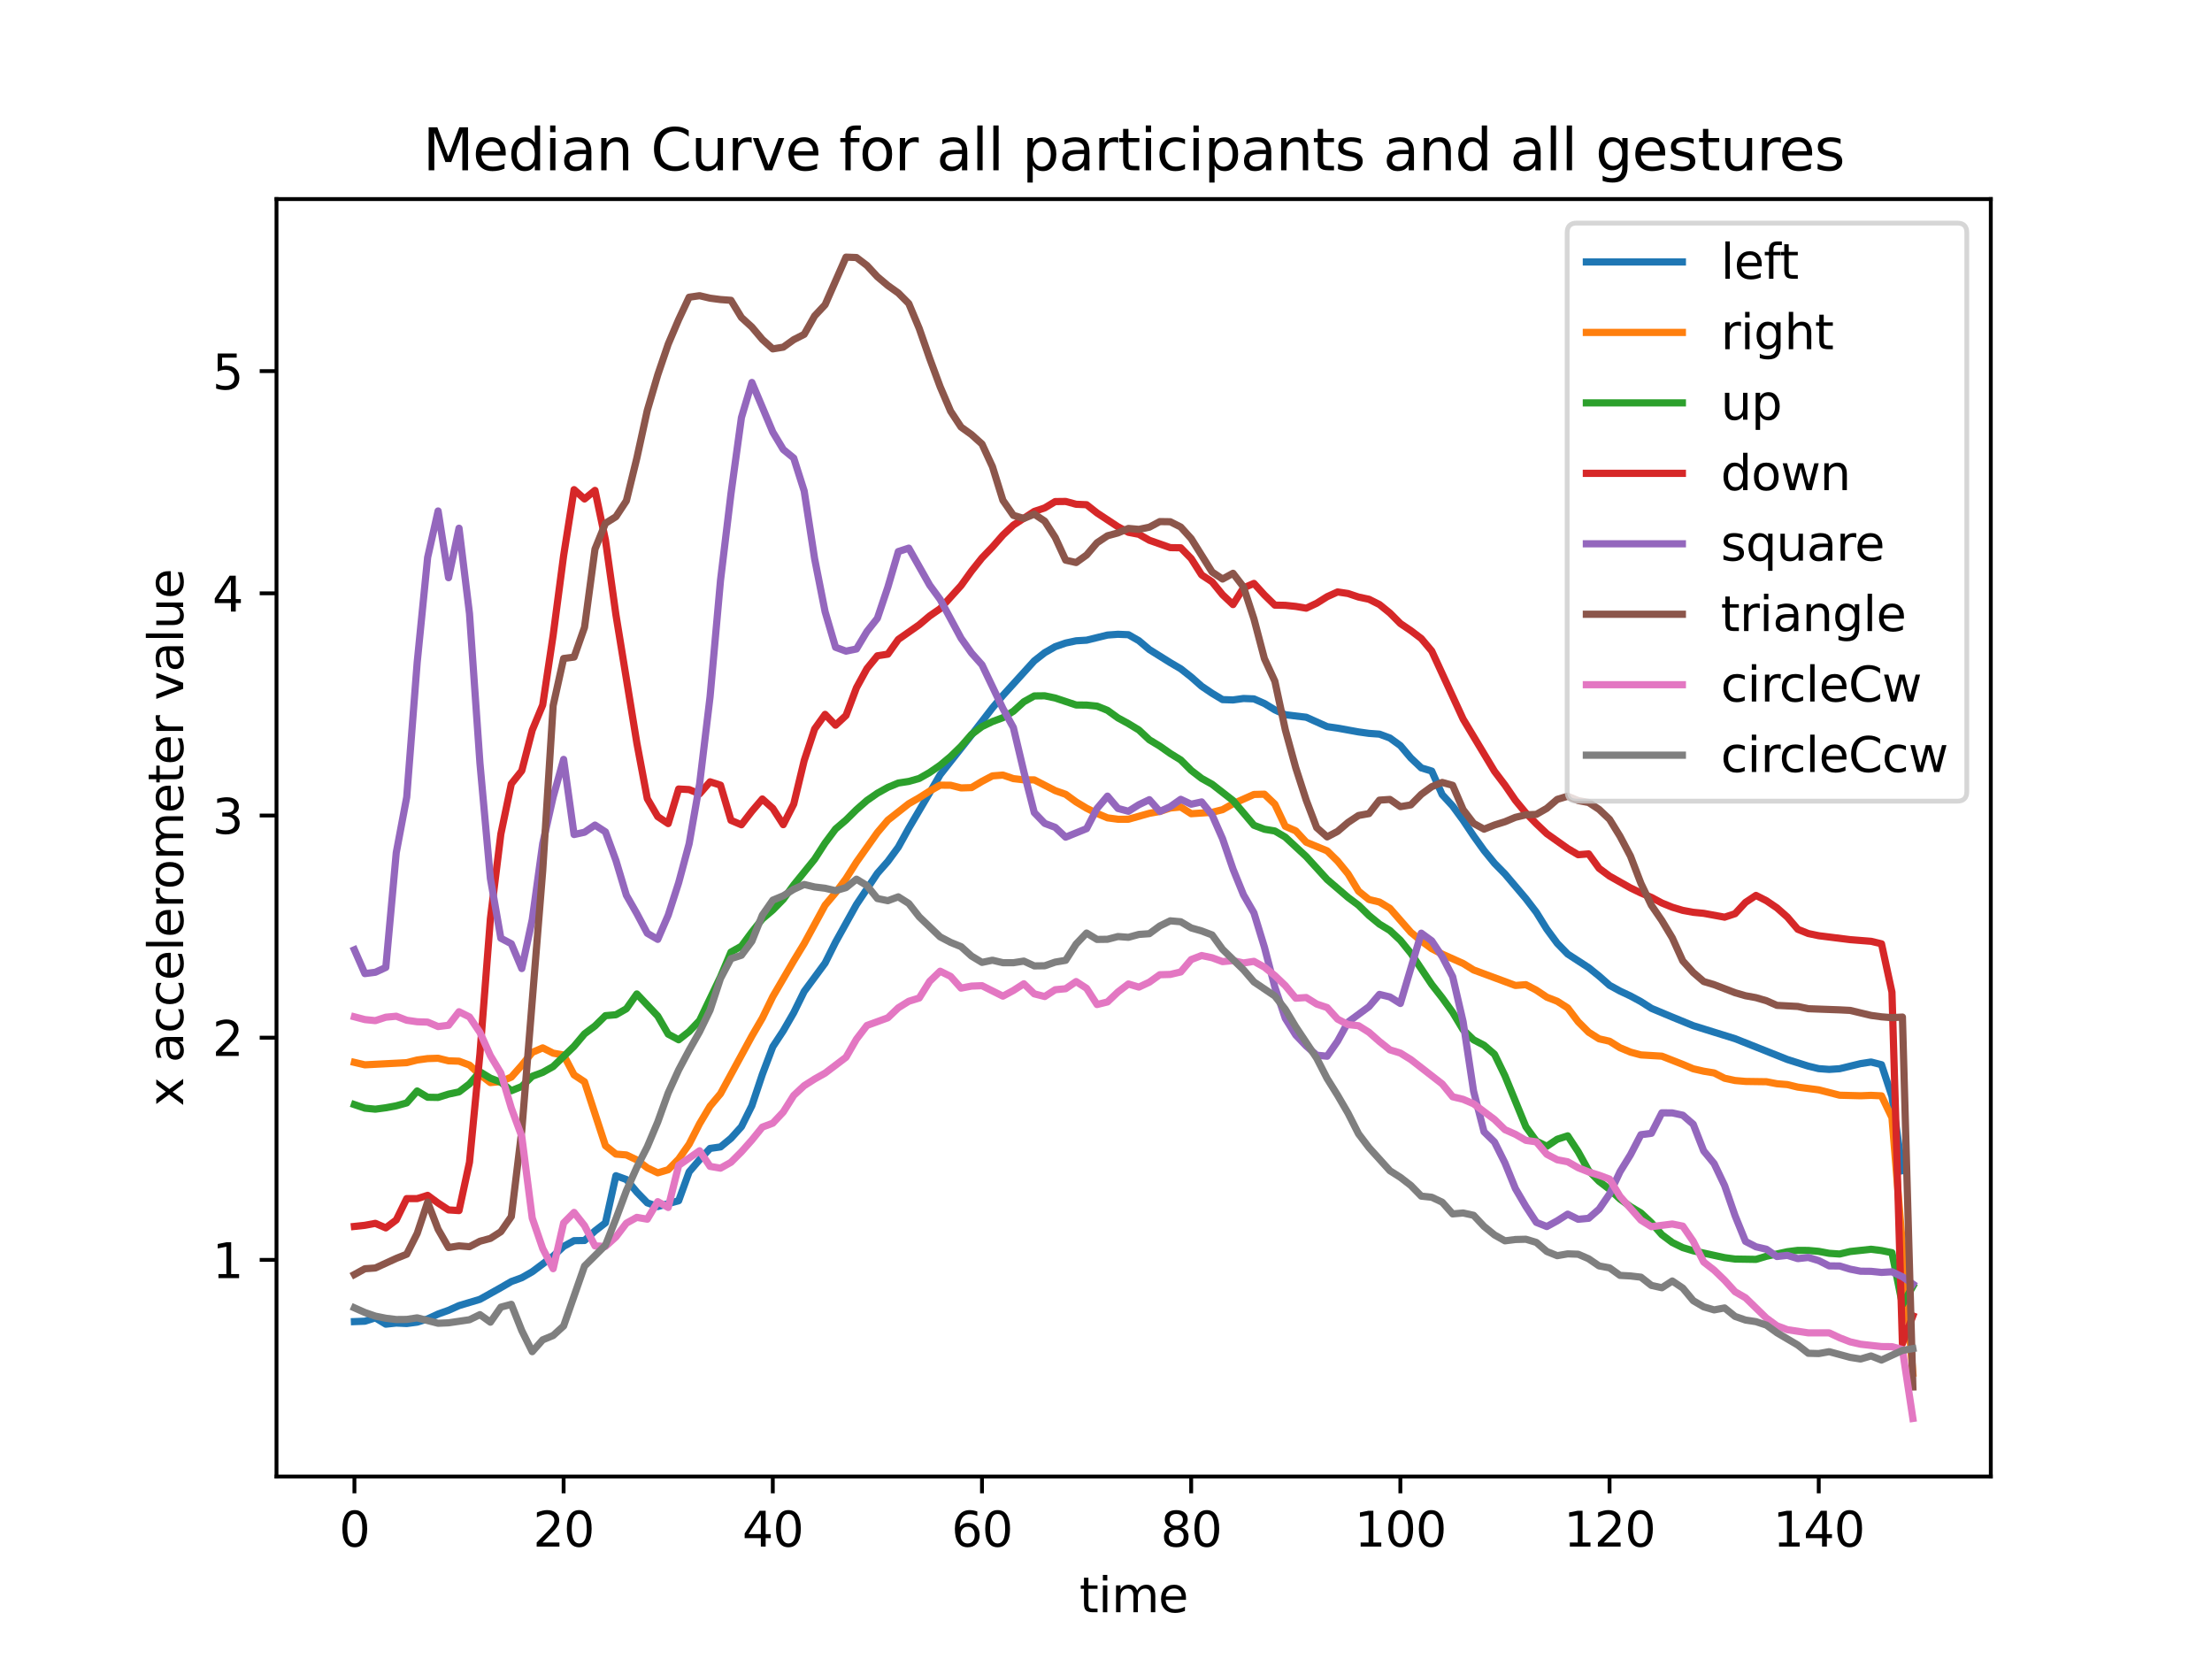 <?xml version="1.0" encoding="utf-8" standalone="no"?>
<!DOCTYPE svg PUBLIC "-//W3C//DTD SVG 1.1//EN"
  "http://www.w3.org/Graphics/SVG/1.1/DTD/svg11.dtd">
<svg xmlns:xlink="http://www.w3.org/1999/xlink" width="460.8pt" height="345.6pt" viewBox="0 0 460.8 345.6" xmlns="http://www.w3.org/2000/svg" version="1.1">
 <defs>
  <style type="text/css">*{stroke-linejoin: round; stroke-linecap: butt}</style>
 </defs>
 <g id="figure_1">
  <g id="patch_1">
   <path d="M 0 345.6 
L 460.8 345.6 
L 460.8 0 
L 0 0 
z
" style="fill: #ffffff"/>
  </g>
  <g id="axes_1">
   <g id="patch_2">
    <path d="M 57.6 307.584 
L 414.72 307.584 
L 414.72 41.472 
L 57.6 41.472 
z
" style="fill: #ffffff"/>
   </g>
   <g id="matplotlib.axis_1">
    <g id="xtick_1">
     <g id="line2d_1">
      <defs>
       <path id="m86c285aaa2" d="M 0 0 
L 0 3.5 
" style="stroke: #000000; stroke-width: 0.8"/>
      </defs>
      <g>
       <use xlink:href="#m86c285aaa2" x="73.833" y="307.584" style="stroke: #000000; stroke-width: 0.8"/>
      </g>
     </g>
     <g id="text_1">
      <!-- 0 -->
      <g transform="translate(70.651 322.182) scale(0.1 -0.1)">
       <defs>
        <path id="DejaVuSans-30" d="M 2034 4250 
Q 1547 4250 1301 3770 
Q 1056 3291 1056 2328 
Q 1056 1369 1301 889 
Q 1547 409 2034 409 
Q 2525 409 2770 889 
Q 3016 1369 3016 2328 
Q 3016 3291 2770 3770 
Q 2525 4250 2034 4250 
z
M 2034 4750 
Q 2819 4750 3233 4129 
Q 3647 3509 3647 2328 
Q 3647 1150 3233 529 
Q 2819 -91 2034 -91 
Q 1250 -91 836 529 
Q 422 1150 422 2328 
Q 422 3509 836 4129 
Q 1250 4750 2034 4750 
z
" transform="scale(0.016)"/>
       </defs>
       <use xlink:href="#DejaVuSans-30"/>
      </g>
     </g>
    </g>
    <g id="xtick_2">
     <g id="line2d_2">
      <g>
       <use xlink:href="#m86c285aaa2" x="117.411" y="307.584" style="stroke: #000000; stroke-width: 0.8"/>
      </g>
     </g>
     <g id="text_2">
      <!-- 20 -->
      <g transform="translate(111.048 322.182) scale(0.1 -0.1)">
       <defs>
        <path id="DejaVuSans-32" d="M 1228 531 
L 3431 531 
L 3431 0 
L 469 0 
L 469 531 
Q 828 903 1448 1529 
Q 2069 2156 2228 2338 
Q 2531 2678 2651 2914 
Q 2772 3150 2772 3378 
Q 2772 3750 2511 3984 
Q 2250 4219 1831 4219 
Q 1534 4219 1204 4116 
Q 875 4013 500 3803 
L 500 4441 
Q 881 4594 1212 4672 
Q 1544 4750 1819 4750 
Q 2544 4750 2975 4387 
Q 3406 4025 3406 3419 
Q 3406 3131 3298 2873 
Q 3191 2616 2906 2266 
Q 2828 2175 2409 1742 
Q 1991 1309 1228 531 
z
" transform="scale(0.016)"/>
       </defs>
       <use xlink:href="#DejaVuSans-32"/>
       <use xlink:href="#DejaVuSans-30" x="63.623"/>
      </g>
     </g>
    </g>
    <g id="xtick_3">
     <g id="line2d_3">
      <g>
       <use xlink:href="#m86c285aaa2" x="160.988" y="307.584" style="stroke: #000000; stroke-width: 0.8"/>
      </g>
     </g>
     <g id="text_3">
      <!-- 40 -->
      <g transform="translate(154.626 322.182) scale(0.1 -0.1)">
       <defs>
        <path id="DejaVuSans-34" d="M 2419 4116 
L 825 1625 
L 2419 1625 
L 2419 4116 
z
M 2253 4666 
L 3047 4666 
L 3047 1625 
L 3713 1625 
L 3713 1100 
L 3047 1100 
L 3047 0 
L 2419 0 
L 2419 1100 
L 313 1100 
L 313 1709 
L 2253 4666 
z
" transform="scale(0.016)"/>
       </defs>
       <use xlink:href="#DejaVuSans-34"/>
       <use xlink:href="#DejaVuSans-30" x="63.623"/>
      </g>
     </g>
    </g>
    <g id="xtick_4">
     <g id="line2d_4">
      <g>
       <use xlink:href="#m86c285aaa2" x="204.566" y="307.584" style="stroke: #000000; stroke-width: 0.8"/>
      </g>
     </g>
     <g id="text_4">
      <!-- 60 -->
      <g transform="translate(198.204 322.182) scale(0.1 -0.1)">
       <defs>
        <path id="DejaVuSans-36" d="M 2113 2584 
Q 1688 2584 1439 2293 
Q 1191 2003 1191 1497 
Q 1191 994 1439 701 
Q 1688 409 2113 409 
Q 2538 409 2786 701 
Q 3034 994 3034 1497 
Q 3034 2003 2786 2293 
Q 2538 2584 2113 2584 
z
M 3366 4563 
L 3366 3988 
Q 3128 4100 2886 4159 
Q 2644 4219 2406 4219 
Q 1781 4219 1451 3797 
Q 1122 3375 1075 2522 
Q 1259 2794 1537 2939 
Q 1816 3084 2150 3084 
Q 2853 3084 3261 2657 
Q 3669 2231 3669 1497 
Q 3669 778 3244 343 
Q 2819 -91 2113 -91 
Q 1303 -91 875 529 
Q 447 1150 447 2328 
Q 447 3434 972 4092 
Q 1497 4750 2381 4750 
Q 2619 4750 2861 4703 
Q 3103 4656 3366 4563 
z
" transform="scale(0.016)"/>
       </defs>
       <use xlink:href="#DejaVuSans-36"/>
       <use xlink:href="#DejaVuSans-30" x="63.623"/>
      </g>
     </g>
    </g>
    <g id="xtick_5">
     <g id="line2d_5">
      <g>
       <use xlink:href="#m86c285aaa2" x="248.144" y="307.584" style="stroke: #000000; stroke-width: 0.8"/>
      </g>
     </g>
     <g id="text_5">
      <!-- 80 -->
      <g transform="translate(241.781 322.182) scale(0.1 -0.1)">
       <defs>
        <path id="DejaVuSans-38" d="M 2034 2216 
Q 1584 2216 1326 1975 
Q 1069 1734 1069 1313 
Q 1069 891 1326 650 
Q 1584 409 2034 409 
Q 2484 409 2743 651 
Q 3003 894 3003 1313 
Q 3003 1734 2745 1975 
Q 2488 2216 2034 2216 
z
M 1403 2484 
Q 997 2584 770 2862 
Q 544 3141 544 3541 
Q 544 4100 942 4425 
Q 1341 4750 2034 4750 
Q 2731 4750 3128 4425 
Q 3525 4100 3525 3541 
Q 3525 3141 3298 2862 
Q 3072 2584 2669 2484 
Q 3125 2378 3379 2068 
Q 3634 1759 3634 1313 
Q 3634 634 3220 271 
Q 2806 -91 2034 -91 
Q 1263 -91 848 271 
Q 434 634 434 1313 
Q 434 1759 690 2068 
Q 947 2378 1403 2484 
z
M 1172 3481 
Q 1172 3119 1398 2916 
Q 1625 2713 2034 2713 
Q 2441 2713 2670 2916 
Q 2900 3119 2900 3481 
Q 2900 3844 2670 4047 
Q 2441 4250 2034 4250 
Q 1625 4250 1398 4047 
Q 1172 3844 1172 3481 
z
" transform="scale(0.016)"/>
       </defs>
       <use xlink:href="#DejaVuSans-38"/>
       <use xlink:href="#DejaVuSans-30" x="63.623"/>
      </g>
     </g>
    </g>
    <g id="xtick_6">
     <g id="line2d_6">
      <g>
       <use xlink:href="#m86c285aaa2" x="291.722" y="307.584" style="stroke: #000000; stroke-width: 0.8"/>
      </g>
     </g>
     <g id="text_6">
      <!-- 100 -->
      <g transform="translate(282.178 322.182) scale(0.1 -0.1)">
       <defs>
        <path id="DejaVuSans-31" d="M 794 531 
L 1825 531 
L 1825 4091 
L 703 3866 
L 703 4441 
L 1819 4666 
L 2450 4666 
L 2450 531 
L 3481 531 
L 3481 0 
L 794 0 
L 794 531 
z
" transform="scale(0.016)"/>
       </defs>
       <use xlink:href="#DejaVuSans-31"/>
       <use xlink:href="#DejaVuSans-30" x="63.623"/>
       <use xlink:href="#DejaVuSans-30" x="127.246"/>
      </g>
     </g>
    </g>
    <g id="xtick_7">
     <g id="line2d_7">
      <g>
       <use xlink:href="#m86c285aaa2" x="335.299" y="307.584" style="stroke: #000000; stroke-width: 0.8"/>
      </g>
     </g>
     <g id="text_7">
      <!-- 120 -->
      <g transform="translate(325.756 322.182) scale(0.1 -0.1)">
       <use xlink:href="#DejaVuSans-31"/>
       <use xlink:href="#DejaVuSans-32" x="63.623"/>
       <use xlink:href="#DejaVuSans-30" x="127.246"/>
      </g>
     </g>
    </g>
    <g id="xtick_8">
     <g id="line2d_8">
      <g>
       <use xlink:href="#m86c285aaa2" x="378.877" y="307.584" style="stroke: #000000; stroke-width: 0.8"/>
      </g>
     </g>
     <g id="text_8">
      <!-- 140 -->
      <g transform="translate(369.334 322.182) scale(0.1 -0.1)">
       <use xlink:href="#DejaVuSans-31"/>
       <use xlink:href="#DejaVuSans-34" x="63.623"/>
       <use xlink:href="#DejaVuSans-30" x="127.246"/>
      </g>
     </g>
    </g>
    <g id="text_9">
     <!-- time -->
     <g transform="translate(224.864 335.861) scale(0.1 -0.1)">
      <defs>
       <path id="DejaVuSans-74" d="M 1172 4494 
L 1172 3500 
L 2356 3500 
L 2356 3053 
L 1172 3053 
L 1172 1153 
Q 1172 725 1289 603 
Q 1406 481 1766 481 
L 2356 481 
L 2356 0 
L 1766 0 
Q 1100 0 847 248 
Q 594 497 594 1153 
L 594 3053 
L 172 3053 
L 172 3500 
L 594 3500 
L 594 4494 
L 1172 4494 
z
" transform="scale(0.016)"/>
       <path id="DejaVuSans-69" d="M 603 3500 
L 1178 3500 
L 1178 0 
L 603 0 
L 603 3500 
z
M 603 4863 
L 1178 4863 
L 1178 4134 
L 603 4134 
L 603 4863 
z
" transform="scale(0.016)"/>
       <path id="DejaVuSans-6d" d="M 3328 2828 
Q 3544 3216 3844 3400 
Q 4144 3584 4550 3584 
Q 5097 3584 5394 3201 
Q 5691 2819 5691 2113 
L 5691 0 
L 5113 0 
L 5113 2094 
Q 5113 2597 4934 2840 
Q 4756 3084 4391 3084 
Q 3944 3084 3684 2787 
Q 3425 2491 3425 1978 
L 3425 0 
L 2847 0 
L 2847 2094 
Q 2847 2600 2669 2842 
Q 2491 3084 2119 3084 
Q 1678 3084 1418 2786 
Q 1159 2488 1159 1978 
L 1159 0 
L 581 0 
L 581 3500 
L 1159 3500 
L 1159 2956 
Q 1356 3278 1631 3431 
Q 1906 3584 2284 3584 
Q 2666 3584 2933 3390 
Q 3200 3197 3328 2828 
z
" transform="scale(0.016)"/>
       <path id="DejaVuSans-65" d="M 3597 1894 
L 3597 1613 
L 953 1613 
Q 991 1019 1311 708 
Q 1631 397 2203 397 
Q 2534 397 2845 478 
Q 3156 559 3463 722 
L 3463 178 
Q 3153 47 2828 -22 
Q 2503 -91 2169 -91 
Q 1331 -91 842 396 
Q 353 884 353 1716 
Q 353 2575 817 3079 
Q 1281 3584 2069 3584 
Q 2775 3584 3186 3129 
Q 3597 2675 3597 1894 
z
M 3022 2063 
Q 3016 2534 2758 2815 
Q 2500 3097 2075 3097 
Q 1594 3097 1305 2825 
Q 1016 2553 972 2059 
L 3022 2063 
z
" transform="scale(0.016)"/>
      </defs>
      <use xlink:href="#DejaVuSans-74"/>
      <use xlink:href="#DejaVuSans-69" x="39.209"/>
      <use xlink:href="#DejaVuSans-6d" x="66.992"/>
      <use xlink:href="#DejaVuSans-65" x="164.404"/>
     </g>
    </g>
   </g>
   <g id="matplotlib.axis_2">
    <g id="ytick_1">
     <g id="line2d_9">
      <defs>
       <path id="m4c0618b41b" d="M 0 0 
L -3.5 0 
" style="stroke: #000000; stroke-width: 0.8"/>
      </defs>
      <g>
       <use xlink:href="#m4c0618b41b" x="57.6" y="262.456" style="stroke: #000000; stroke-width: 0.8"/>
      </g>
     </g>
     <g id="text_10">
      <!-- 1 -->
      <g transform="translate(44.237 266.255) scale(0.1 -0.1)">
       <use xlink:href="#DejaVuSans-31"/>
      </g>
     </g>
    </g>
    <g id="ytick_2">
     <g id="line2d_10">
      <g>
       <use xlink:href="#m4c0618b41b" x="57.6" y="216.17" style="stroke: #000000; stroke-width: 0.8"/>
      </g>
     </g>
     <g id="text_11">
      <!-- 2 -->
      <g transform="translate(44.237 219.969) scale(0.1 -0.1)">
       <use xlink:href="#DejaVuSans-32"/>
      </g>
     </g>
    </g>
    <g id="ytick_3">
     <g id="line2d_11">
      <g>
       <use xlink:href="#m4c0618b41b" x="57.6" y="169.884" style="stroke: #000000; stroke-width: 0.8"/>
      </g>
     </g>
     <g id="text_12">
      <!-- 3 -->
      <g transform="translate(44.237 173.683) scale(0.1 -0.1)">
       <defs>
        <path id="DejaVuSans-33" d="M 2597 2516 
Q 3050 2419 3304 2112 
Q 3559 1806 3559 1356 
Q 3559 666 3084 287 
Q 2609 -91 1734 -91 
Q 1441 -91 1130 -33 
Q 819 25 488 141 
L 488 750 
Q 750 597 1062 519 
Q 1375 441 1716 441 
Q 2309 441 2620 675 
Q 2931 909 2931 1356 
Q 2931 1769 2642 2001 
Q 2353 2234 1838 2234 
L 1294 2234 
L 1294 2753 
L 1863 2753 
Q 2328 2753 2575 2939 
Q 2822 3125 2822 3475 
Q 2822 3834 2567 4026 
Q 2313 4219 1838 4219 
Q 1578 4219 1281 4162 
Q 984 4106 628 3988 
L 628 4550 
Q 988 4650 1302 4700 
Q 1616 4750 1894 4750 
Q 2613 4750 3031 4423 
Q 3450 4097 3450 3541 
Q 3450 3153 3228 2886 
Q 3006 2619 2597 2516 
z
" transform="scale(0.016)"/>
       </defs>
       <use xlink:href="#DejaVuSans-33"/>
      </g>
     </g>
    </g>
    <g id="ytick_4">
     <g id="line2d_12">
      <g>
       <use xlink:href="#m4c0618b41b" x="57.6" y="123.598" style="stroke: #000000; stroke-width: 0.8"/>
      </g>
     </g>
     <g id="text_13">
      <!-- 4 -->
      <g transform="translate(44.237 127.397) scale(0.1 -0.1)">
       <use xlink:href="#DejaVuSans-34"/>
      </g>
     </g>
    </g>
    <g id="ytick_5">
     <g id="line2d_13">
      <g>
       <use xlink:href="#m4c0618b41b" x="57.6" y="77.312" style="stroke: #000000; stroke-width: 0.8"/>
      </g>
     </g>
     <g id="text_14">
      <!-- 5 -->
      <g transform="translate(44.237 81.112) scale(0.1 -0.1)">
       <defs>
        <path id="DejaVuSans-35" d="M 691 4666 
L 3169 4666 
L 3169 4134 
L 1269 4134 
L 1269 2991 
Q 1406 3038 1543 3061 
Q 1681 3084 1819 3084 
Q 2600 3084 3056 2656 
Q 3513 2228 3513 1497 
Q 3513 744 3044 326 
Q 2575 -91 1722 -91 
Q 1428 -91 1123 -41 
Q 819 9 494 109 
L 494 744 
Q 775 591 1075 516 
Q 1375 441 1709 441 
Q 2250 441 2565 725 
Q 2881 1009 2881 1497 
Q 2881 1984 2565 2268 
Q 2250 2553 1709 2553 
Q 1456 2553 1204 2497 
Q 953 2441 691 2322 
L 691 4666 
z
" transform="scale(0.016)"/>
       </defs>
       <use xlink:href="#DejaVuSans-35"/>
      </g>
     </g>
    </g>
    <g id="text_15">
     <!-- x accelerometer value -->
     <g transform="translate(38.158 230.469) rotate(-90) scale(0.1 -0.1)">
      <defs>
       <path id="DejaVuSans-78" d="M 3513 3500 
L 2247 1797 
L 3578 0 
L 2900 0 
L 1881 1375 
L 863 0 
L 184 0 
L 1544 1831 
L 300 3500 
L 978 3500 
L 1906 2253 
L 2834 3500 
L 3513 3500 
z
" transform="scale(0.016)"/>
       <path id="DejaVuSans-20" transform="scale(0.016)"/>
       <path id="DejaVuSans-61" d="M 2194 1759 
Q 1497 1759 1228 1600 
Q 959 1441 959 1056 
Q 959 750 1161 570 
Q 1363 391 1709 391 
Q 2188 391 2477 730 
Q 2766 1069 2766 1631 
L 2766 1759 
L 2194 1759 
z
M 3341 1997 
L 3341 0 
L 2766 0 
L 2766 531 
Q 2569 213 2275 61 
Q 1981 -91 1556 -91 
Q 1019 -91 701 211 
Q 384 513 384 1019 
Q 384 1609 779 1909 
Q 1175 2209 1959 2209 
L 2766 2209 
L 2766 2266 
Q 2766 2663 2505 2880 
Q 2244 3097 1772 3097 
Q 1472 3097 1187 3025 
Q 903 2953 641 2809 
L 641 3341 
Q 956 3463 1253 3523 
Q 1550 3584 1831 3584 
Q 2591 3584 2966 3190 
Q 3341 2797 3341 1997 
z
" transform="scale(0.016)"/>
       <path id="DejaVuSans-63" d="M 3122 3366 
L 3122 2828 
Q 2878 2963 2633 3030 
Q 2388 3097 2138 3097 
Q 1578 3097 1268 2742 
Q 959 2388 959 1747 
Q 959 1106 1268 751 
Q 1578 397 2138 397 
Q 2388 397 2633 464 
Q 2878 531 3122 666 
L 3122 134 
Q 2881 22 2623 -34 
Q 2366 -91 2075 -91 
Q 1284 -91 818 406 
Q 353 903 353 1747 
Q 353 2603 823 3093 
Q 1294 3584 2113 3584 
Q 2378 3584 2631 3529 
Q 2884 3475 3122 3366 
z
" transform="scale(0.016)"/>
       <path id="DejaVuSans-6c" d="M 603 4863 
L 1178 4863 
L 1178 0 
L 603 0 
L 603 4863 
z
" transform="scale(0.016)"/>
       <path id="DejaVuSans-72" d="M 2631 2963 
Q 2534 3019 2420 3045 
Q 2306 3072 2169 3072 
Q 1681 3072 1420 2755 
Q 1159 2438 1159 1844 
L 1159 0 
L 581 0 
L 581 3500 
L 1159 3500 
L 1159 2956 
Q 1341 3275 1631 3429 
Q 1922 3584 2338 3584 
Q 2397 3584 2469 3576 
Q 2541 3569 2628 3553 
L 2631 2963 
z
" transform="scale(0.016)"/>
       <path id="DejaVuSans-6f" d="M 1959 3097 
Q 1497 3097 1228 2736 
Q 959 2375 959 1747 
Q 959 1119 1226 758 
Q 1494 397 1959 397 
Q 2419 397 2687 759 
Q 2956 1122 2956 1747 
Q 2956 2369 2687 2733 
Q 2419 3097 1959 3097 
z
M 1959 3584 
Q 2709 3584 3137 3096 
Q 3566 2609 3566 1747 
Q 3566 888 3137 398 
Q 2709 -91 1959 -91 
Q 1206 -91 779 398 
Q 353 888 353 1747 
Q 353 2609 779 3096 
Q 1206 3584 1959 3584 
z
" transform="scale(0.016)"/>
       <path id="DejaVuSans-76" d="M 191 3500 
L 800 3500 
L 1894 563 
L 2988 3500 
L 3597 3500 
L 2284 0 
L 1503 0 
L 191 3500 
z
" transform="scale(0.016)"/>
       <path id="DejaVuSans-75" d="M 544 1381 
L 544 3500 
L 1119 3500 
L 1119 1403 
Q 1119 906 1312 657 
Q 1506 409 1894 409 
Q 2359 409 2629 706 
Q 2900 1003 2900 1516 
L 2900 3500 
L 3475 3500 
L 3475 0 
L 2900 0 
L 2900 538 
Q 2691 219 2414 64 
Q 2138 -91 1772 -91 
Q 1169 -91 856 284 
Q 544 659 544 1381 
z
M 1991 3584 
L 1991 3584 
z
" transform="scale(0.016)"/>
      </defs>
      <use xlink:href="#DejaVuSans-78"/>
      <use xlink:href="#DejaVuSans-20" x="59.18"/>
      <use xlink:href="#DejaVuSans-61" x="90.967"/>
      <use xlink:href="#DejaVuSans-63" x="152.246"/>
      <use xlink:href="#DejaVuSans-63" x="207.227"/>
      <use xlink:href="#DejaVuSans-65" x="262.207"/>
      <use xlink:href="#DejaVuSans-6c" x="323.73"/>
      <use xlink:href="#DejaVuSans-65" x="351.514"/>
      <use xlink:href="#DejaVuSans-72" x="413.037"/>
      <use xlink:href="#DejaVuSans-6f" x="451.9"/>
      <use xlink:href="#DejaVuSans-6d" x="513.082"/>
      <use xlink:href="#DejaVuSans-65" x="610.494"/>
      <use xlink:href="#DejaVuSans-74" x="672.018"/>
      <use xlink:href="#DejaVuSans-65" x="711.227"/>
      <use xlink:href="#DejaVuSans-72" x="772.75"/>
      <use xlink:href="#DejaVuSans-20" x="813.863"/>
      <use xlink:href="#DejaVuSans-76" x="845.65"/>
      <use xlink:href="#DejaVuSans-61" x="904.83"/>
      <use xlink:href="#DejaVuSans-6c" x="966.109"/>
      <use xlink:href="#DejaVuSans-75" x="993.893"/>
      <use xlink:href="#DejaVuSans-65" x="1057.271"/>
     </g>
    </g>
   </g>
   <g id="line2d_14">
    <path d="M 73.833 275.314 
L 76.012 275.231 
L 78.191 274.53 
L 80.369 275.848 
L 82.548 275.615 
L 84.727 275.713 
L 86.906 275.426 
L 89.085 274.755 
L 91.264 273.741 
L 93.443 272.962 
L 95.622 271.983 
L 99.979 270.673 
L 104.337 268.239 
L 106.516 266.972 
L 108.695 266.176 
L 110.874 264.933 
L 115.232 261.673 
L 117.411 259.644 
L 119.589 258.456 
L 121.768 258.415 
L 123.947 256.422 
L 126.126 254.738 
L 128.305 244.927 
L 130.484 245.713 
L 132.663 248.332 
L 134.842 250.576 
L 137.021 251.346 
L 141.378 250.132 
L 143.557 244.124 
L 145.736 241.583 
L 147.915 239.239 
L 150.094 238.928 
L 152.273 237.133 
L 154.452 234.711 
L 156.631 230.33 
L 158.809 223.814 
L 160.988 218.056 
L 163.167 214.742 
L 165.346 210.967 
L 167.525 206.536 
L 171.883 200.626 
L 174.062 196.261 
L 178.419 188.427 
L 182.777 181.924 
L 184.956 179.447 
L 187.135 176.474 
L 189.314 172.528 
L 193.672 165.138 
L 195.851 161.388 
L 202.387 153.11 
L 206.745 147.462 
L 208.924 144.87 
L 215.461 137.669 
L 217.639 135.964 
L 219.818 134.715 
L 221.997 133.959 
L 224.176 133.491 
L 226.355 133.361 
L 230.713 132.291 
L 232.892 132.133 
L 235.071 132.219 
L 237.249 133.468 
L 239.428 135.315 
L 243.786 138.037 
L 245.965 139.317 
L 248.144 141.036 
L 250.323 142.959 
L 252.502 144.43 
L 254.681 145.742 
L 256.859 145.811 
L 259.038 145.508 
L 261.217 145.591 
L 263.396 146.548 
L 265.575 147.877 
L 267.754 148.892 
L 272.112 149.413 
L 276.469 151.369 
L 278.648 151.683 
L 283.006 152.473 
L 285.185 152.777 
L 287.364 152.933 
L 289.543 153.742 
L 291.722 155.324 
L 293.901 157.904 
L 296.079 159.967 
L 298.258 160.629 
L 300.437 165.541 
L 302.616 167.91 
L 304.795 170.874 
L 306.974 174.132 
L 309.153 177.17 
L 311.332 179.838 
L 313.511 182.058 
L 317.868 187.204 
L 320.047 190.049 
L 322.226 193.555 
L 324.405 196.513 
L 326.584 198.748 
L 330.942 201.582 
L 333.121 203.335 
L 335.299 205.258 
L 337.478 206.456 
L 339.657 207.482 
L 341.836 208.661 
L 344.015 210.055 
L 348.373 211.879 
L 352.731 213.669 
L 361.446 216.377 
L 372.341 220.714 
L 376.698 222.094 
L 378.877 222.619 
L 381.056 222.778 
L 383.235 222.632 
L 387.593 221.572 
L 389.772 221.238 
L 391.951 221.795 
L 394.129 228.41 
L 396.308 243.882 
L 396.308 243.882 
" clip-path="url(#p2f90d74f11)" style="fill: none; stroke: #1f77b4; stroke-width: 1.5; stroke-linecap: square"/>
   </g>
   <g id="line2d_15">
    <path d="M 73.833 221.312 
L 76.012 221.824 
L 84.727 221.371 
L 86.906 220.819 
L 89.085 220.525 
L 91.264 220.454 
L 93.443 220.991 
L 95.622 221.065 
L 97.801 221.876 
L 99.979 223.859 
L 102.158 225.523 
L 104.337 225.307 
L 106.516 224.386 
L 108.695 221.919 
L 110.874 219.235 
L 113.053 218.293 
L 115.232 219.391 
L 117.411 219.771 
L 119.589 223.925 
L 121.768 225.362 
L 126.126 238.671 
L 128.305 240.421 
L 130.484 240.594 
L 132.663 241.631 
L 134.842 243.286 
L 137.021 244.32 
L 139.199 243.677 
L 141.378 241.454 
L 143.557 238.357 
L 145.736 234.088 
L 147.915 230.434 
L 150.094 227.834 
L 154.452 219.828 
L 156.631 215.823 
L 158.809 212.088 
L 160.988 207.613 
L 165.346 200.151 
L 167.525 196.572 
L 171.883 188.561 
L 174.062 185.969 
L 176.241 183.035 
L 178.419 179.59 
L 182.777 173.432 
L 184.956 170.861 
L 189.314 167.431 
L 191.493 166.179 
L 193.672 164.798 
L 195.851 163.566 
L 198.029 163.58 
L 200.208 164.137 
L 202.387 164.072 
L 204.566 162.777 
L 206.745 161.629 
L 208.924 161.46 
L 211.103 162.202 
L 213.282 162.452 
L 215.461 162.462 
L 219.818 164.702 
L 221.997 165.47 
L 224.176 167.059 
L 226.355 168.368 
L 228.534 169.452 
L 230.713 170.373 
L 232.892 170.664 
L 235.071 170.662 
L 239.428 169.435 
L 241.607 169.04 
L 243.786 168.324 
L 245.965 168.114 
L 248.144 169.511 
L 252.502 169.223 
L 254.681 168.668 
L 256.859 167.442 
L 261.217 165.501 
L 263.396 165.445 
L 265.575 167.53 
L 267.754 172.131 
L 269.933 173.09 
L 272.112 175.45 
L 276.469 177.245 
L 278.648 179.381 
L 280.827 182.046 
L 283.006 185.641 
L 285.185 187.386 
L 287.364 187.911 
L 289.543 189.222 
L 293.901 194.214 
L 296.079 196.015 
L 298.258 197.63 
L 300.437 198.758 
L 304.795 200.707 
L 306.974 202.059 
L 315.689 205.289 
L 317.868 205.122 
L 320.047 206.269 
L 322.226 207.73 
L 324.405 208.581 
L 326.584 209.974 
L 328.763 212.851 
L 330.942 215.03 
L 333.121 216.407 
L 335.299 216.908 
L 337.478 218.266 
L 339.657 219.173 
L 341.836 219.758 
L 346.194 220.017 
L 350.552 221.73 
L 352.731 222.649 
L 354.909 223.152 
L 357.088 223.512 
L 359.267 224.622 
L 361.446 225.09 
L 363.625 225.28 
L 367.983 225.344 
L 370.162 225.762 
L 372.341 225.937 
L 374.519 226.469 
L 378.877 227.037 
L 383.235 228.153 
L 387.593 228.267 
L 389.772 228.181 
L 391.951 228.283 
L 394.129 232.827 
L 398.487 286.074 
L 398.487 286.074 
" clip-path="url(#p2f90d74f11)" style="fill: none; stroke: #ff7f0e; stroke-width: 1.5; stroke-linecap: square"/>
   </g>
   <g id="line2d_16">
    <path d="M 73.833 230.106 
L 76.012 230.85 
L 78.191 231.061 
L 80.369 230.767 
L 82.548 230.361 
L 84.727 229.755 
L 86.906 227.273 
L 89.085 228.577 
L 91.264 228.615 
L 93.443 227.927 
L 95.622 227.462 
L 97.801 225.794 
L 99.979 223.281 
L 102.158 224.605 
L 104.337 225.441 
L 106.516 227.215 
L 108.695 226.331 
L 110.874 224.208 
L 113.053 223.403 
L 115.232 222.178 
L 119.589 217.963 
L 121.768 215.369 
L 123.947 213.726 
L 126.126 211.58 
L 128.305 211.391 
L 130.484 210.15 
L 132.663 207.06 
L 137.021 211.664 
L 139.199 215.427 
L 141.378 216.605 
L 143.557 214.89 
L 145.736 212.592 
L 150.094 203.497 
L 152.273 198.338 
L 154.452 197.108 
L 156.631 194.167 
L 158.809 191.425 
L 160.988 189.573 
L 163.167 187.343 
L 165.346 184.363 
L 169.704 178.983 
L 171.883 175.611 
L 174.062 172.691 
L 176.241 170.824 
L 178.419 168.667 
L 180.598 166.754 
L 182.777 165.241 
L 184.956 164.023 
L 187.135 163.119 
L 189.314 162.785 
L 191.493 162.166 
L 193.672 160.919 
L 195.851 159.414 
L 198.029 157.598 
L 200.208 155.476 
L 202.387 152.987 
L 204.566 151.363 
L 206.745 150.313 
L 208.924 149.509 
L 211.103 148.167 
L 213.282 146.191 
L 215.461 144.975 
L 217.639 144.949 
L 219.818 145.408 
L 224.176 146.859 
L 226.355 146.881 
L 228.534 147.099 
L 230.713 147.98 
L 232.892 149.555 
L 235.071 150.747 
L 237.249 152.072 
L 239.428 154.112 
L 241.607 155.431 
L 243.786 156.963 
L 245.965 158.307 
L 248.144 160.482 
L 250.323 162.159 
L 252.502 163.374 
L 256.859 166.769 
L 261.217 171.915 
L 263.396 172.745 
L 265.575 173.108 
L 267.754 174.394 
L 272.112 178.437 
L 276.469 183.217 
L 280.827 186.952 
L 283.006 188.575 
L 285.185 190.715 
L 287.364 192.511 
L 289.543 193.838 
L 291.722 195.879 
L 293.901 198.567 
L 298.258 205.083 
L 300.437 207.867 
L 302.616 210.893 
L 304.795 214.518 
L 306.974 216.611 
L 309.153 217.744 
L 311.332 219.624 
L 313.511 224.114 
L 317.868 234.726 
L 320.047 237.719 
L 322.226 238.791 
L 324.405 237.324 
L 326.584 236.618 
L 328.763 239.928 
L 330.942 243.866 
L 333.121 246.088 
L 335.299 247.755 
L 337.478 249.778 
L 339.657 251.373 
L 341.836 252.68 
L 344.015 254.717 
L 346.194 257.211 
L 348.373 258.839 
L 350.552 259.903 
L 352.731 260.562 
L 359.267 261.991 
L 361.446 262.282 
L 365.804 262.352 
L 367.983 261.702 
L 372.341 260.754 
L 374.519 260.477 
L 376.698 260.491 
L 378.877 260.683 
L 381.056 261.088 
L 383.235 261.233 
L 385.414 260.714 
L 389.772 260.244 
L 391.951 260.517 
L 394.129 260.956 
L 396.308 271.768 
L 398.487 267.964 
L 398.487 267.964 
" clip-path="url(#p2f90d74f11)" style="fill: none; stroke: #2ca02c; stroke-width: 1.5; stroke-linecap: square"/>
   </g>
   <g id="line2d_17">
    <path d="M 73.833 255.486 
L 76.012 255.254 
L 78.191 254.845 
L 80.369 255.793 
L 82.548 254.141 
L 84.727 249.689 
L 86.906 249.694 
L 89.085 249.013 
L 91.264 250.616 
L 93.443 252.046 
L 95.622 252.186 
L 97.801 242.123 
L 99.979 219.538 
L 102.158 191.399 
L 104.337 173.746 
L 106.516 163.287 
L 108.695 160.561 
L 110.874 152.113 
L 113.053 146.861 
L 115.232 132.312 
L 117.411 115.75 
L 119.589 102.003 
L 121.768 103.944 
L 123.947 102.159 
L 126.126 112.482 
L 128.305 128.052 
L 132.663 154.767 
L 134.842 166.372 
L 137.021 170.116 
L 139.199 171.569 
L 141.378 164.366 
L 143.557 164.483 
L 145.736 165.363 
L 147.915 162.864 
L 150.094 163.562 
L 152.273 170.893 
L 154.452 171.814 
L 156.631 168.991 
L 158.809 166.445 
L 160.988 168.389 
L 163.167 171.795 
L 165.346 167.512 
L 167.525 158.444 
L 169.704 151.852 
L 171.883 148.815 
L 174.062 151.075 
L 176.241 149.046 
L 178.419 143.264 
L 180.598 139.284 
L 182.777 136.613 
L 184.956 136.273 
L 187.135 133.204 
L 191.493 130.15 
L 193.672 128.308 
L 195.851 126.804 
L 200.208 121.984 
L 202.387 118.956 
L 204.566 116.222 
L 206.745 113.956 
L 208.924 111.463 
L 211.103 109.4 
L 215.461 106.537 
L 217.639 105.804 
L 219.818 104.488 
L 221.997 104.461 
L 224.176 105.049 
L 226.355 105.141 
L 228.534 106.858 
L 232.892 109.734 
L 235.071 110.892 
L 237.249 111.308 
L 239.428 112.545 
L 243.786 114.081 
L 245.965 114.116 
L 248.144 116.349 
L 250.323 119.77 
L 252.502 121.209 
L 254.681 123.892 
L 256.859 125.949 
L 259.038 122.472 
L 261.217 121.536 
L 263.396 123.933 
L 265.575 126.061 
L 267.754 126.1 
L 269.933 126.327 
L 272.112 126.696 
L 274.291 125.67 
L 276.469 124.304 
L 278.648 123.314 
L 280.827 123.641 
L 283.006 124.374 
L 285.185 124.838 
L 287.364 125.934 
L 289.543 127.701 
L 291.722 129.891 
L 293.901 131.366 
L 296.079 133.019 
L 298.258 135.616 
L 304.795 149.799 
L 311.332 160.675 
L 313.511 163.551 
L 315.689 166.724 
L 317.868 169.365 
L 320.047 171.599 
L 322.226 173.672 
L 326.584 176.763 
L 328.763 178.054 
L 330.942 177.88 
L 333.121 180.89 
L 335.299 182.51 
L 339.657 184.969 
L 341.836 186.023 
L 344.015 186.941 
L 346.194 188.108 
L 348.373 188.991 
L 350.552 189.649 
L 352.731 190.049 
L 354.909 190.263 
L 359.267 191.064 
L 361.446 190.339 
L 363.625 187.983 
L 365.804 186.529 
L 367.983 187.64 
L 370.162 189.118 
L 372.341 191.043 
L 374.519 193.59 
L 376.698 194.47 
L 378.877 194.927 
L 385.414 195.745 
L 389.772 196.092 
L 391.951 196.611 
L 394.129 206.682 
L 396.308 279.892 
L 398.487 274.121 
L 398.487 274.121 
" clip-path="url(#p2f90d74f11)" style="fill: none; stroke: #d62728; stroke-width: 1.5; stroke-linecap: square"/>
   </g>
   <g id="line2d_18">
    <path d="M 73.833 197.858 
L 76.012 202.82 
L 78.191 202.54 
L 80.369 201.534 
L 82.548 177.628 
L 84.727 166.056 
L 86.906 138.021 
L 89.085 116.117 
L 91.264 106.446 
L 93.443 120.352 
L 95.622 110.034 
L 97.801 127.809 
L 99.979 158.961 
L 102.158 182.989 
L 104.337 195.448 
L 106.516 196.604 
L 108.695 201.767 
L 110.874 191.576 
L 113.053 175.744 
L 115.232 166.035 
L 117.411 158.198 
L 119.589 173.849 
L 121.768 173.369 
L 123.947 171.878 
L 126.126 173.297 
L 128.305 179.245 
L 130.484 186.494 
L 132.663 190.308 
L 134.842 194.412 
L 137.021 195.687 
L 139.199 190.652 
L 141.378 183.883 
L 143.557 175.766 
L 145.736 163.34 
L 147.915 145.183 
L 150.094 120.914 
L 152.273 102.866 
L 154.452 86.99 
L 156.631 79.675 
L 160.988 90.007 
L 163.167 93.639 
L 165.346 95.422 
L 167.525 102.279 
L 169.704 116.417 
L 171.883 127.428 
L 174.062 134.844 
L 176.241 135.645 
L 178.419 135.195 
L 180.598 131.555 
L 182.777 128.799 
L 184.956 122.319 
L 187.135 114.897 
L 189.314 114.187 
L 193.672 121.897 
L 195.851 124.875 
L 200.208 132.959 
L 202.387 136.044 
L 204.566 138.491 
L 208.924 147.606 
L 211.103 151.568 
L 213.282 160.735 
L 215.461 169.276 
L 217.639 171.531 
L 219.818 172.35 
L 221.997 174.396 
L 226.355 172.623 
L 228.534 168.418 
L 230.713 165.848 
L 232.892 168.414 
L 235.071 169.001 
L 237.249 167.635 
L 239.428 166.589 
L 241.607 169.047 
L 243.786 168.047 
L 245.965 166.513 
L 248.144 167.532 
L 250.323 167.056 
L 252.502 169.773 
L 254.681 174.72 
L 256.859 181.052 
L 259.038 186.403 
L 261.217 190.176 
L 263.396 197.295 
L 265.575 205.633 
L 267.754 212.136 
L 269.933 215.618 
L 272.112 217.898 
L 274.291 219.818 
L 276.469 220.028 
L 278.648 216.893 
L 280.827 212.916 
L 285.185 209.701 
L 287.364 207.151 
L 289.543 207.685 
L 291.722 209.043 
L 296.079 194.398 
L 298.258 195.994 
L 300.437 199.275 
L 302.616 203.462 
L 304.795 212.856 
L 306.974 227.31 
L 309.153 235.767 
L 311.332 237.902 
L 313.511 242.267 
L 315.689 247.609 
L 317.868 251.327 
L 320.047 254.64 
L 322.226 255.512 
L 324.405 254.321 
L 326.584 252.928 
L 328.763 253.999 
L 330.942 253.796 
L 333.121 251.889 
L 335.299 248.732 
L 337.478 244.099 
L 339.657 240.563 
L 341.836 236.375 
L 344.015 236.089 
L 346.194 231.823 
L 348.373 231.842 
L 350.552 232.316 
L 352.731 234.203 
L 354.909 239.751 
L 357.088 242.399 
L 359.267 246.971 
L 361.446 253.248 
L 363.625 258.606 
L 365.804 259.731 
L 367.983 260.239 
L 370.162 261.756 
L 372.341 261.514 
L 374.519 262.195 
L 376.698 261.95 
L 378.877 262.611 
L 381.056 263.708 
L 383.235 263.729 
L 385.414 264.388 
L 387.593 264.817 
L 389.772 264.84 
L 391.951 265.066 
L 394.129 264.936 
L 396.308 265.977 
L 398.487 267.498 
L 398.487 267.498 
" clip-path="url(#p2f90d74f11)" style="fill: none; stroke: #9467bd; stroke-width: 1.5; stroke-linecap: square"/>
   </g>
   <g id="line2d_19">
    <path d="M 73.833 265.501 
L 76.012 264.302 
L 78.191 264.146 
L 82.548 262.147 
L 84.727 261.276 
L 86.906 256.95 
L 89.085 250.417 
L 91.264 256.08 
L 93.443 259.879 
L 95.622 259.538 
L 97.801 259.714 
L 99.979 258.574 
L 102.158 257.984 
L 104.337 256.587 
L 106.516 253.44 
L 108.695 235.545 
L 113.053 181.439 
L 115.232 146.992 
L 117.411 137.174 
L 119.589 136.882 
L 121.768 130.679 
L 123.947 114.388 
L 126.126 109.016 
L 128.305 107.645 
L 130.484 104.329 
L 132.663 95.44 
L 134.842 85.494 
L 137.021 78.09 
L 139.199 71.689 
L 141.378 66.567 
L 143.557 61.917 
L 145.736 61.598 
L 147.915 62.117 
L 150.094 62.402 
L 152.273 62.561 
L 154.452 66.136 
L 156.631 68.13 
L 158.809 70.712 
L 160.988 72.679 
L 163.167 72.32 
L 165.346 70.76 
L 167.525 69.648 
L 169.704 65.809 
L 171.883 63.486 
L 176.241 53.568 
L 178.419 53.648 
L 180.598 55.3 
L 182.777 57.652 
L 184.956 59.484 
L 187.135 61.036 
L 189.314 63.229 
L 191.493 68.431 
L 193.672 74.686 
L 195.851 80.568 
L 198.029 85.659 
L 200.208 88.972 
L 202.387 90.536 
L 204.566 92.498 
L 206.745 97.221 
L 208.924 104.222 
L 211.103 107.36 
L 213.282 107.998 
L 215.461 107.103 
L 217.639 108.564 
L 219.818 111.954 
L 221.997 116.69 
L 224.176 117.187 
L 226.355 115.622 
L 228.534 113.066 
L 230.713 111.612 
L 232.892 111.016 
L 235.071 110.082 
L 237.249 110.276 
L 239.428 109.822 
L 241.607 108.657 
L 243.786 108.688 
L 245.965 109.786 
L 248.144 112.198 
L 252.502 119.158 
L 254.681 120.623 
L 256.859 119.429 
L 259.038 122.263 
L 261.217 128.92 
L 263.396 137.197 
L 265.575 141.905 
L 267.754 152.035 
L 269.933 159.96 
L 272.112 166.695 
L 274.291 172.409 
L 276.469 174.341 
L 278.648 173.19 
L 280.827 171.329 
L 283.006 169.881 
L 285.185 169.487 
L 287.364 166.684 
L 289.543 166.534 
L 291.722 168.043 
L 293.901 167.673 
L 296.079 165.474 
L 298.258 163.885 
L 300.437 162.996 
L 302.616 163.594 
L 304.795 168.665 
L 306.974 171.518 
L 309.153 172.731 
L 311.332 171.865 
L 313.511 171.18 
L 315.689 170.265 
L 317.868 169.746 
L 320.047 169.647 
L 322.226 168.4 
L 324.405 166.525 
L 326.584 165.872 
L 328.763 166.769 
L 330.942 167.179 
L 333.121 168.614 
L 335.299 170.677 
L 337.478 174.213 
L 339.657 178.34 
L 341.836 184.028 
L 344.015 188.587 
L 346.194 191.757 
L 348.373 195.381 
L 350.552 200.181 
L 352.731 202.59 
L 354.909 204.469 
L 357.088 205.126 
L 361.446 206.8 
L 363.625 207.434 
L 365.804 207.831 
L 367.983 208.47 
L 370.162 209.434 
L 374.519 209.661 
L 376.698 210.133 
L 383.235 210.373 
L 385.414 210.486 
L 389.772 211.527 
L 391.951 211.823 
L 394.129 211.997 
L 396.308 211.872 
L 398.487 288.932 
L 398.487 288.932 
" clip-path="url(#p2f90d74f11)" style="fill: none; stroke: #8c564b; stroke-width: 1.5; stroke-linecap: square"/>
   </g>
   <g id="line2d_20">
    <path d="M 73.833 211.822 
L 76.012 212.398 
L 78.191 212.617 
L 80.369 211.903 
L 82.548 211.699 
L 84.727 212.537 
L 86.906 212.852 
L 89.085 212.925 
L 91.264 213.849 
L 93.443 213.58 
L 95.622 210.763 
L 97.801 211.846 
L 99.979 215.066 
L 102.158 219.912 
L 104.337 223.539 
L 106.516 230.838 
L 108.695 236.741 
L 110.874 253.744 
L 113.053 260.082 
L 115.232 264.291 
L 117.411 254.764 
L 119.589 252.567 
L 121.768 255.326 
L 123.947 259.545 
L 126.126 259.647 
L 128.305 257.675 
L 130.484 254.815 
L 132.663 253.6 
L 134.842 253.977 
L 137.021 250.328 
L 139.199 251.538 
L 141.378 242.778 
L 145.736 239.728 
L 147.915 242.979 
L 150.094 243.35 
L 152.273 242.126 
L 154.452 239.946 
L 156.631 237.493 
L 158.809 234.799 
L 160.988 233.98 
L 163.167 231.656 
L 165.346 228.201 
L 167.525 226.168 
L 169.704 224.78 
L 171.883 223.551 
L 176.241 220.248 
L 178.419 216.47 
L 180.598 213.624 
L 184.956 212.026 
L 187.135 209.943 
L 189.314 208.584 
L 191.493 207.903 
L 193.672 204.427 
L 195.851 202.321 
L 198.029 203.401 
L 200.208 205.845 
L 202.387 205.423 
L 204.566 205.337 
L 208.924 207.517 
L 211.103 206.339 
L 213.282 204.941 
L 215.461 207.038 
L 217.639 207.593 
L 219.818 206.179 
L 221.997 205.966 
L 224.176 204.476 
L 226.355 205.887 
L 228.534 209.264 
L 230.713 208.721 
L 232.892 206.643 
L 235.071 204.98 
L 237.249 205.634 
L 239.428 204.609 
L 241.607 203.054 
L 243.786 202.991 
L 245.965 202.478 
L 248.144 199.898 
L 250.323 199.055 
L 252.502 199.518 
L 254.681 200.324 
L 256.859 200.118 
L 259.038 200.603 
L 261.217 200.266 
L 263.396 201.476 
L 265.575 203.234 
L 267.754 205.32 
L 269.933 207.947 
L 272.112 207.802 
L 274.291 209.165 
L 276.469 209.895 
L 278.648 212.306 
L 280.827 213.443 
L 283.006 213.675 
L 285.185 215.044 
L 287.364 216.969 
L 289.543 218.699 
L 291.722 219.373 
L 293.901 220.723 
L 300.437 225.805 
L 302.616 228.481 
L 304.795 229.01 
L 306.974 229.942 
L 311.332 233.213 
L 313.511 235.333 
L 315.689 236.295 
L 317.868 237.562 
L 320.047 237.87 
L 322.226 240.457 
L 324.405 241.606 
L 326.584 242.018 
L 328.763 243.263 
L 330.942 244.135 
L 333.121 244.822 
L 335.299 245.632 
L 337.478 249.234 
L 341.836 254.179 
L 344.015 255.54 
L 348.373 254.981 
L 350.552 255.424 
L 352.731 258.589 
L 354.909 262.904 
L 357.088 264.596 
L 359.267 266.702 
L 361.446 269.093 
L 363.625 270.354 
L 367.983 274.595 
L 370.162 276.183 
L 372.341 277.001 
L 376.698 277.659 
L 381.056 277.663 
L 383.235 278.686 
L 385.414 279.528 
L 387.593 280.026 
L 391.951 280.514 
L 394.129 280.535 
L 396.308 281.125 
L 398.487 295.488 
L 398.487 295.488 
" clip-path="url(#p2f90d74f11)" style="fill: none; stroke: #e377c2; stroke-width: 1.5; stroke-linecap: square"/>
   </g>
   <g id="line2d_21">
    <path d="M 73.833 272.448 
L 76.012 273.42 
L 78.191 274.171 
L 80.369 274.613 
L 82.548 274.881 
L 84.727 274.861 
L 86.906 274.53 
L 91.264 275.661 
L 93.443 275.567 
L 97.801 274.927 
L 99.979 273.864 
L 102.158 275.433 
L 104.337 272.303 
L 106.516 271.716 
L 108.695 277.195 
L 110.874 281.575 
L 113.053 279.116 
L 115.232 278.211 
L 117.411 276.224 
L 121.768 263.748 
L 126.126 259.408 
L 128.305 253.915 
L 130.484 248.059 
L 132.663 243.173 
L 134.842 238.893 
L 137.021 233.726 
L 139.199 227.666 
L 141.378 222.882 
L 143.557 218.78 
L 145.736 214.929 
L 147.915 210.439 
L 150.094 203.83 
L 152.273 199.711 
L 154.452 198.995 
L 156.631 196.074 
L 158.809 190.638 
L 160.988 187.518 
L 163.167 186.614 
L 165.346 185.261 
L 167.525 184.251 
L 169.704 184.77 
L 171.883 185.038 
L 174.062 185.543 
L 176.241 184.906 
L 178.419 183.147 
L 180.598 184.48 
L 182.777 187.181 
L 184.956 187.629 
L 187.135 186.828 
L 189.314 188.207 
L 191.493 190.988 
L 195.851 195.17 
L 198.029 196.316 
L 200.208 197.203 
L 202.387 199.169 
L 204.566 200.484 
L 206.745 200.029 
L 208.924 200.548 
L 211.103 200.553 
L 213.282 200.214 
L 215.461 201.216 
L 217.639 201.185 
L 219.818 200.425 
L 221.997 200.053 
L 224.176 196.661 
L 226.355 194.373 
L 228.534 195.7 
L 230.713 195.67 
L 232.892 195.099 
L 235.071 195.257 
L 237.249 194.658 
L 239.428 194.503 
L 241.607 192.9 
L 243.786 191.828 
L 245.965 192.016 
L 248.144 193.305 
L 250.323 193.93 
L 252.502 194.762 
L 254.681 197.763 
L 259.038 202.017 
L 261.217 204.55 
L 265.575 207.491 
L 267.754 210.269 
L 269.933 213.899 
L 274.291 220.441 
L 276.469 224.68 
L 278.648 228.169 
L 280.827 231.911 
L 283.006 236.198 
L 285.185 239.063 
L 289.543 243.882 
L 291.722 245.265 
L 293.901 246.949 
L 296.079 249.177 
L 298.258 249.41 
L 300.437 250.438 
L 302.616 252.877 
L 304.795 252.689 
L 306.974 253.167 
L 309.153 255.487 
L 311.332 257.26 
L 313.511 258.487 
L 315.689 258.212 
L 317.868 258.157 
L 320.047 258.816 
L 322.226 260.706 
L 324.405 261.583 
L 326.584 261.2 
L 328.763 261.276 
L 330.942 262.228 
L 333.121 263.717 
L 335.299 264.118 
L 337.478 265.686 
L 339.657 265.803 
L 341.836 266.059 
L 344.015 267.772 
L 346.194 268.26 
L 348.373 266.858 
L 350.552 268.33 
L 352.731 270.955 
L 354.909 272.238 
L 357.088 272.875 
L 359.267 272.469 
L 361.446 274.234 
L 363.625 274.992 
L 365.804 275.325 
L 367.983 276.05 
L 370.162 277.633 
L 374.519 280.201 
L 376.698 281.911 
L 378.877 281.969 
L 381.056 281.582 
L 385.414 282.762 
L 387.593 283.108 
L 389.772 282.467 
L 391.951 283.325 
L 396.308 281.315 
L 398.487 280.939 
L 398.487 280.939 
" clip-path="url(#p2f90d74f11)" style="fill: none; stroke: #7f7f7f; stroke-width: 1.5; stroke-linecap: square"/>
   </g>
   <g id="patch_3">
    <path d="M 57.6 307.584 
L 57.6 41.472 
" style="fill: none; stroke: #000000; stroke-width: 0.8; stroke-linejoin: miter; stroke-linecap: square"/>
   </g>
   <g id="patch_4">
    <path d="M 414.72 307.584 
L 414.72 41.472 
" style="fill: none; stroke: #000000; stroke-width: 0.8; stroke-linejoin: miter; stroke-linecap: square"/>
   </g>
   <g id="patch_5">
    <path d="M 57.6 307.584 
L 414.72 307.584 
" style="fill: none; stroke: #000000; stroke-width: 0.8; stroke-linejoin: miter; stroke-linecap: square"/>
   </g>
   <g id="patch_6">
    <path d="M 57.6 41.472 
L 414.72 41.472 
" style="fill: none; stroke: #000000; stroke-width: 0.8; stroke-linejoin: miter; stroke-linecap: square"/>
   </g>
   <g id="text_16">
    <!-- Median Curve for all participants and all gestures -->
    <g transform="translate(88.092 35.472) scale(0.12 -0.12)">
     <defs>
      <path id="DejaVuSans-4d" d="M 628 4666 
L 1569 4666 
L 2759 1491 
L 3956 4666 
L 4897 4666 
L 4897 0 
L 4281 0 
L 4281 4097 
L 3078 897 
L 2444 897 
L 1241 4097 
L 1241 0 
L 628 0 
L 628 4666 
z
" transform="scale(0.016)"/>
      <path id="DejaVuSans-64" d="M 2906 2969 
L 2906 4863 
L 3481 4863 
L 3481 0 
L 2906 0 
L 2906 525 
Q 2725 213 2448 61 
Q 2172 -91 1784 -91 
Q 1150 -91 751 415 
Q 353 922 353 1747 
Q 353 2572 751 3078 
Q 1150 3584 1784 3584 
Q 2172 3584 2448 3432 
Q 2725 3281 2906 2969 
z
M 947 1747 
Q 947 1113 1208 752 
Q 1469 391 1925 391 
Q 2381 391 2643 752 
Q 2906 1113 2906 1747 
Q 2906 2381 2643 2742 
Q 2381 3103 1925 3103 
Q 1469 3103 1208 2742 
Q 947 2381 947 1747 
z
" transform="scale(0.016)"/>
      <path id="DejaVuSans-6e" d="M 3513 2113 
L 3513 0 
L 2938 0 
L 2938 2094 
Q 2938 2591 2744 2837 
Q 2550 3084 2163 3084 
Q 1697 3084 1428 2787 
Q 1159 2491 1159 1978 
L 1159 0 
L 581 0 
L 581 3500 
L 1159 3500 
L 1159 2956 
Q 1366 3272 1645 3428 
Q 1925 3584 2291 3584 
Q 2894 3584 3203 3211 
Q 3513 2838 3513 2113 
z
" transform="scale(0.016)"/>
      <path id="DejaVuSans-43" d="M 4122 4306 
L 4122 3641 
Q 3803 3938 3442 4084 
Q 3081 4231 2675 4231 
Q 1875 4231 1450 3742 
Q 1025 3253 1025 2328 
Q 1025 1406 1450 917 
Q 1875 428 2675 428 
Q 3081 428 3442 575 
Q 3803 722 4122 1019 
L 4122 359 
Q 3791 134 3420 21 
Q 3050 -91 2638 -91 
Q 1578 -91 968 557 
Q 359 1206 359 2328 
Q 359 3453 968 4101 
Q 1578 4750 2638 4750 
Q 3056 4750 3426 4639 
Q 3797 4528 4122 4306 
z
" transform="scale(0.016)"/>
      <path id="DejaVuSans-66" d="M 2375 4863 
L 2375 4384 
L 1825 4384 
Q 1516 4384 1395 4259 
Q 1275 4134 1275 3809 
L 1275 3500 
L 2222 3500 
L 2222 3053 
L 1275 3053 
L 1275 0 
L 697 0 
L 697 3053 
L 147 3053 
L 147 3500 
L 697 3500 
L 697 3744 
Q 697 4328 969 4595 
Q 1241 4863 1831 4863 
L 2375 4863 
z
" transform="scale(0.016)"/>
      <path id="DejaVuSans-70" d="M 1159 525 
L 1159 -1331 
L 581 -1331 
L 581 3500 
L 1159 3500 
L 1159 2969 
Q 1341 3281 1617 3432 
Q 1894 3584 2278 3584 
Q 2916 3584 3314 3078 
Q 3713 2572 3713 1747 
Q 3713 922 3314 415 
Q 2916 -91 2278 -91 
Q 1894 -91 1617 61 
Q 1341 213 1159 525 
z
M 3116 1747 
Q 3116 2381 2855 2742 
Q 2594 3103 2138 3103 
Q 1681 3103 1420 2742 
Q 1159 2381 1159 1747 
Q 1159 1113 1420 752 
Q 1681 391 2138 391 
Q 2594 391 2855 752 
Q 3116 1113 3116 1747 
z
" transform="scale(0.016)"/>
      <path id="DejaVuSans-73" d="M 2834 3397 
L 2834 2853 
Q 2591 2978 2328 3040 
Q 2066 3103 1784 3103 
Q 1356 3103 1142 2972 
Q 928 2841 928 2578 
Q 928 2378 1081 2264 
Q 1234 2150 1697 2047 
L 1894 2003 
Q 2506 1872 2764 1633 
Q 3022 1394 3022 966 
Q 3022 478 2636 193 
Q 2250 -91 1575 -91 
Q 1294 -91 989 -36 
Q 684 19 347 128 
L 347 722 
Q 666 556 975 473 
Q 1284 391 1588 391 
Q 1994 391 2212 530 
Q 2431 669 2431 922 
Q 2431 1156 2273 1281 
Q 2116 1406 1581 1522 
L 1381 1569 
Q 847 1681 609 1914 
Q 372 2147 372 2553 
Q 372 3047 722 3315 
Q 1072 3584 1716 3584 
Q 2034 3584 2315 3537 
Q 2597 3491 2834 3397 
z
" transform="scale(0.016)"/>
      <path id="DejaVuSans-67" d="M 2906 1791 
Q 2906 2416 2648 2759 
Q 2391 3103 1925 3103 
Q 1463 3103 1205 2759 
Q 947 2416 947 1791 
Q 947 1169 1205 825 
Q 1463 481 1925 481 
Q 2391 481 2648 825 
Q 2906 1169 2906 1791 
z
M 3481 434 
Q 3481 -459 3084 -895 
Q 2688 -1331 1869 -1331 
Q 1566 -1331 1297 -1286 
Q 1028 -1241 775 -1147 
L 775 -588 
Q 1028 -725 1275 -790 
Q 1522 -856 1778 -856 
Q 2344 -856 2625 -561 
Q 2906 -266 2906 331 
L 2906 616 
Q 2728 306 2450 153 
Q 2172 0 1784 0 
Q 1141 0 747 490 
Q 353 981 353 1791 
Q 353 2603 747 3093 
Q 1141 3584 1784 3584 
Q 2172 3584 2450 3431 
Q 2728 3278 2906 2969 
L 2906 3500 
L 3481 3500 
L 3481 434 
z
" transform="scale(0.016)"/>
     </defs>
     <use xlink:href="#DejaVuSans-4d"/>
     <use xlink:href="#DejaVuSans-65" x="86.279"/>
     <use xlink:href="#DejaVuSans-64" x="147.803"/>
     <use xlink:href="#DejaVuSans-69" x="211.279"/>
     <use xlink:href="#DejaVuSans-61" x="239.062"/>
     <use xlink:href="#DejaVuSans-6e" x="300.342"/>
     <use xlink:href="#DejaVuSans-20" x="363.721"/>
     <use xlink:href="#DejaVuSans-43" x="395.508"/>
     <use xlink:href="#DejaVuSans-75" x="465.332"/>
     <use xlink:href="#DejaVuSans-72" x="528.711"/>
     <use xlink:href="#DejaVuSans-76" x="569.824"/>
     <use xlink:href="#DejaVuSans-65" x="629.004"/>
     <use xlink:href="#DejaVuSans-20" x="690.527"/>
     <use xlink:href="#DejaVuSans-66" x="722.314"/>
     <use xlink:href="#DejaVuSans-6f" x="757.52"/>
     <use xlink:href="#DejaVuSans-72" x="818.701"/>
     <use xlink:href="#DejaVuSans-20" x="859.814"/>
     <use xlink:href="#DejaVuSans-61" x="891.602"/>
     <use xlink:href="#DejaVuSans-6c" x="952.881"/>
     <use xlink:href="#DejaVuSans-6c" x="980.664"/>
     <use xlink:href="#DejaVuSans-20" x="1008.447"/>
     <use xlink:href="#DejaVuSans-70" x="1040.234"/>
     <use xlink:href="#DejaVuSans-61" x="1103.711"/>
     <use xlink:href="#DejaVuSans-72" x="1164.99"/>
     <use xlink:href="#DejaVuSans-74" x="1206.104"/>
     <use xlink:href="#DejaVuSans-69" x="1245.312"/>
     <use xlink:href="#DejaVuSans-63" x="1273.096"/>
     <use xlink:href="#DejaVuSans-69" x="1328.076"/>
     <use xlink:href="#DejaVuSans-70" x="1355.859"/>
     <use xlink:href="#DejaVuSans-61" x="1419.336"/>
     <use xlink:href="#DejaVuSans-6e" x="1480.615"/>
     <use xlink:href="#DejaVuSans-74" x="1543.994"/>
     <use xlink:href="#DejaVuSans-73" x="1583.203"/>
     <use xlink:href="#DejaVuSans-20" x="1635.303"/>
     <use xlink:href="#DejaVuSans-61" x="1667.09"/>
     <use xlink:href="#DejaVuSans-6e" x="1728.369"/>
     <use xlink:href="#DejaVuSans-64" x="1791.748"/>
     <use xlink:href="#DejaVuSans-20" x="1855.225"/>
     <use xlink:href="#DejaVuSans-61" x="1887.012"/>
     <use xlink:href="#DejaVuSans-6c" x="1948.291"/>
     <use xlink:href="#DejaVuSans-6c" x="1976.074"/>
     <use xlink:href="#DejaVuSans-20" x="2003.857"/>
     <use xlink:href="#DejaVuSans-67" x="2035.645"/>
     <use xlink:href="#DejaVuSans-65" x="2099.121"/>
     <use xlink:href="#DejaVuSans-73" x="2160.645"/>
     <use xlink:href="#DejaVuSans-74" x="2212.744"/>
     <use xlink:href="#DejaVuSans-75" x="2251.953"/>
     <use xlink:href="#DejaVuSans-72" x="2315.332"/>
     <use xlink:href="#DejaVuSans-65" x="2354.195"/>
     <use xlink:href="#DejaVuSans-73" x="2415.719"/>
    </g>
   </g>
   <g id="legend_1">
    <g id="patch_7">
     <path d="M 328.468 166.897 
L 407.72 166.897 
Q 409.72 166.897 409.72 164.897 
L 409.72 48.472 
Q 409.72 46.472 407.72 46.472 
L 328.468 46.472 
Q 326.468 46.472 326.468 48.472 
L 326.468 164.897 
Q 326.468 166.897 328.468 166.897 
z
" style="fill: #ffffff; opacity: 0.8; stroke: #cccccc; stroke-linejoin: miter"/>
    </g>
    <g id="line2d_22">
     <path d="M 330.468 54.57 
L 340.468 54.57 
L 350.468 54.57 
" style="fill: none; stroke: #1f77b4; stroke-width: 1.5; stroke-linecap: square"/>
    </g>
    <g id="text_17">
     <!-- left -->
     <g transform="translate(358.468 58.07) scale(0.1 -0.1)">
      <use xlink:href="#DejaVuSans-6c"/>
      <use xlink:href="#DejaVuSans-65" x="27.783"/>
      <use xlink:href="#DejaVuSans-66" x="89.307"/>
      <use xlink:href="#DejaVuSans-74" x="122.762"/>
     </g>
    </g>
    <g id="line2d_23">
     <path d="M 330.468 69.249 
L 340.468 69.249 
L 350.468 69.249 
" style="fill: none; stroke: #ff7f0e; stroke-width: 1.5; stroke-linecap: square"/>
    </g>
    <g id="text_18">
     <!-- right -->
     <g transform="translate(358.468 72.749) scale(0.1 -0.1)">
      <defs>
       <path id="DejaVuSans-68" d="M 3513 2113 
L 3513 0 
L 2938 0 
L 2938 2094 
Q 2938 2591 2744 2837 
Q 2550 3084 2163 3084 
Q 1697 3084 1428 2787 
Q 1159 2491 1159 1978 
L 1159 0 
L 581 0 
L 581 4863 
L 1159 4863 
L 1159 2956 
Q 1366 3272 1645 3428 
Q 1925 3584 2291 3584 
Q 2894 3584 3203 3211 
Q 3513 2838 3513 2113 
z
" transform="scale(0.016)"/>
      </defs>
      <use xlink:href="#DejaVuSans-72"/>
      <use xlink:href="#DejaVuSans-69" x="41.113"/>
      <use xlink:href="#DejaVuSans-67" x="68.896"/>
      <use xlink:href="#DejaVuSans-68" x="132.373"/>
      <use xlink:href="#DejaVuSans-74" x="195.752"/>
     </g>
    </g>
    <g id="line2d_24">
     <path d="M 330.468 83.927 
L 340.468 83.927 
L 350.468 83.927 
" style="fill: none; stroke: #2ca02c; stroke-width: 1.5; stroke-linecap: square"/>
    </g>
    <g id="text_19">
     <!-- up -->
     <g transform="translate(358.468 87.427) scale(0.1 -0.1)">
      <use xlink:href="#DejaVuSans-75"/>
      <use xlink:href="#DejaVuSans-70" x="63.379"/>
     </g>
    </g>
    <g id="line2d_25">
     <path d="M 330.468 98.605 
L 340.468 98.605 
L 350.468 98.605 
" style="fill: none; stroke: #d62728; stroke-width: 1.5; stroke-linecap: square"/>
    </g>
    <g id="text_20">
     <!-- down -->
     <g transform="translate(358.468 102.105) scale(0.1 -0.1)">
      <defs>
       <path id="DejaVuSans-77" d="M 269 3500 
L 844 3500 
L 1563 769 
L 2278 3500 
L 2956 3500 
L 3675 769 
L 4391 3500 
L 4966 3500 
L 4050 0 
L 3372 0 
L 2619 2869 
L 1863 0 
L 1184 0 
L 269 3500 
z
" transform="scale(0.016)"/>
      </defs>
      <use xlink:href="#DejaVuSans-64"/>
      <use xlink:href="#DejaVuSans-6f" x="63.477"/>
      <use xlink:href="#DejaVuSans-77" x="124.658"/>
      <use xlink:href="#DejaVuSans-6e" x="206.445"/>
     </g>
    </g>
    <g id="line2d_26">
     <path d="M 330.468 113.283 
L 340.468 113.283 
L 350.468 113.283 
" style="fill: none; stroke: #9467bd; stroke-width: 1.5; stroke-linecap: square"/>
    </g>
    <g id="text_21">
     <!-- square -->
     <g transform="translate(358.468 116.783) scale(0.1 -0.1)">
      <defs>
       <path id="DejaVuSans-71" d="M 947 1747 
Q 947 1113 1208 752 
Q 1469 391 1925 391 
Q 2381 391 2643 752 
Q 2906 1113 2906 1747 
Q 2906 2381 2643 2742 
Q 2381 3103 1925 3103 
Q 1469 3103 1208 2742 
Q 947 2381 947 1747 
z
M 2906 525 
Q 2725 213 2448 61 
Q 2172 -91 1784 -91 
Q 1150 -91 751 415 
Q 353 922 353 1747 
Q 353 2572 751 3078 
Q 1150 3584 1784 3584 
Q 2172 3584 2448 3432 
Q 2725 3281 2906 2969 
L 2906 3500 
L 3481 3500 
L 3481 -1331 
L 2906 -1331 
L 2906 525 
z
" transform="scale(0.016)"/>
      </defs>
      <use xlink:href="#DejaVuSans-73"/>
      <use xlink:href="#DejaVuSans-71" x="52.1"/>
      <use xlink:href="#DejaVuSans-75" x="115.576"/>
      <use xlink:href="#DejaVuSans-61" x="178.955"/>
      <use xlink:href="#DejaVuSans-72" x="240.234"/>
      <use xlink:href="#DejaVuSans-65" x="279.098"/>
     </g>
    </g>
    <g id="line2d_27">
     <path d="M 330.468 127.961 
L 340.468 127.961 
L 350.468 127.961 
" style="fill: none; stroke: #8c564b; stroke-width: 1.5; stroke-linecap: square"/>
    </g>
    <g id="text_22">
     <!-- triangle -->
     <g transform="translate(358.468 131.461) scale(0.1 -0.1)">
      <use xlink:href="#DejaVuSans-74"/>
      <use xlink:href="#DejaVuSans-72" x="39.209"/>
      <use xlink:href="#DejaVuSans-69" x="80.322"/>
      <use xlink:href="#DejaVuSans-61" x="108.105"/>
      <use xlink:href="#DejaVuSans-6e" x="169.385"/>
      <use xlink:href="#DejaVuSans-67" x="232.764"/>
      <use xlink:href="#DejaVuSans-6c" x="296.24"/>
      <use xlink:href="#DejaVuSans-65" x="324.023"/>
     </g>
    </g>
    <g id="line2d_28">
     <path d="M 330.468 142.639 
L 340.468 142.639 
L 350.468 142.639 
" style="fill: none; stroke: #e377c2; stroke-width: 1.5; stroke-linecap: square"/>
    </g>
    <g id="text_23">
     <!-- circleCw -->
     <g transform="translate(358.468 146.139) scale(0.1 -0.1)">
      <use xlink:href="#DejaVuSans-63"/>
      <use xlink:href="#DejaVuSans-69" x="54.98"/>
      <use xlink:href="#DejaVuSans-72" x="82.764"/>
      <use xlink:href="#DejaVuSans-63" x="121.627"/>
      <use xlink:href="#DejaVuSans-6c" x="176.607"/>
      <use xlink:href="#DejaVuSans-65" x="204.391"/>
      <use xlink:href="#DejaVuSans-43" x="265.914"/>
      <use xlink:href="#DejaVuSans-77" x="335.738"/>
     </g>
    </g>
    <g id="line2d_29">
     <path d="M 330.468 157.317 
L 340.468 157.317 
L 350.468 157.317 
" style="fill: none; stroke: #7f7f7f; stroke-width: 1.5; stroke-linecap: square"/>
    </g>
    <g id="text_24">
     <!-- circleCcw -->
     <g transform="translate(358.468 160.817) scale(0.1 -0.1)">
      <use xlink:href="#DejaVuSans-63"/>
      <use xlink:href="#DejaVuSans-69" x="54.98"/>
      <use xlink:href="#DejaVuSans-72" x="82.764"/>
      <use xlink:href="#DejaVuSans-63" x="121.627"/>
      <use xlink:href="#DejaVuSans-6c" x="176.607"/>
      <use xlink:href="#DejaVuSans-65" x="204.391"/>
      <use xlink:href="#DejaVuSans-43" x="265.914"/>
      <use xlink:href="#DejaVuSans-63" x="335.738"/>
      <use xlink:href="#DejaVuSans-77" x="390.719"/>
     </g>
    </g>
   </g>
  </g>
 </g>
 <defs>
  <clipPath id="p2f90d74f11">
   <rect x="57.6" y="41.472" width="357.12" height="266.112"/>
  </clipPath>
 </defs>
</svg>
